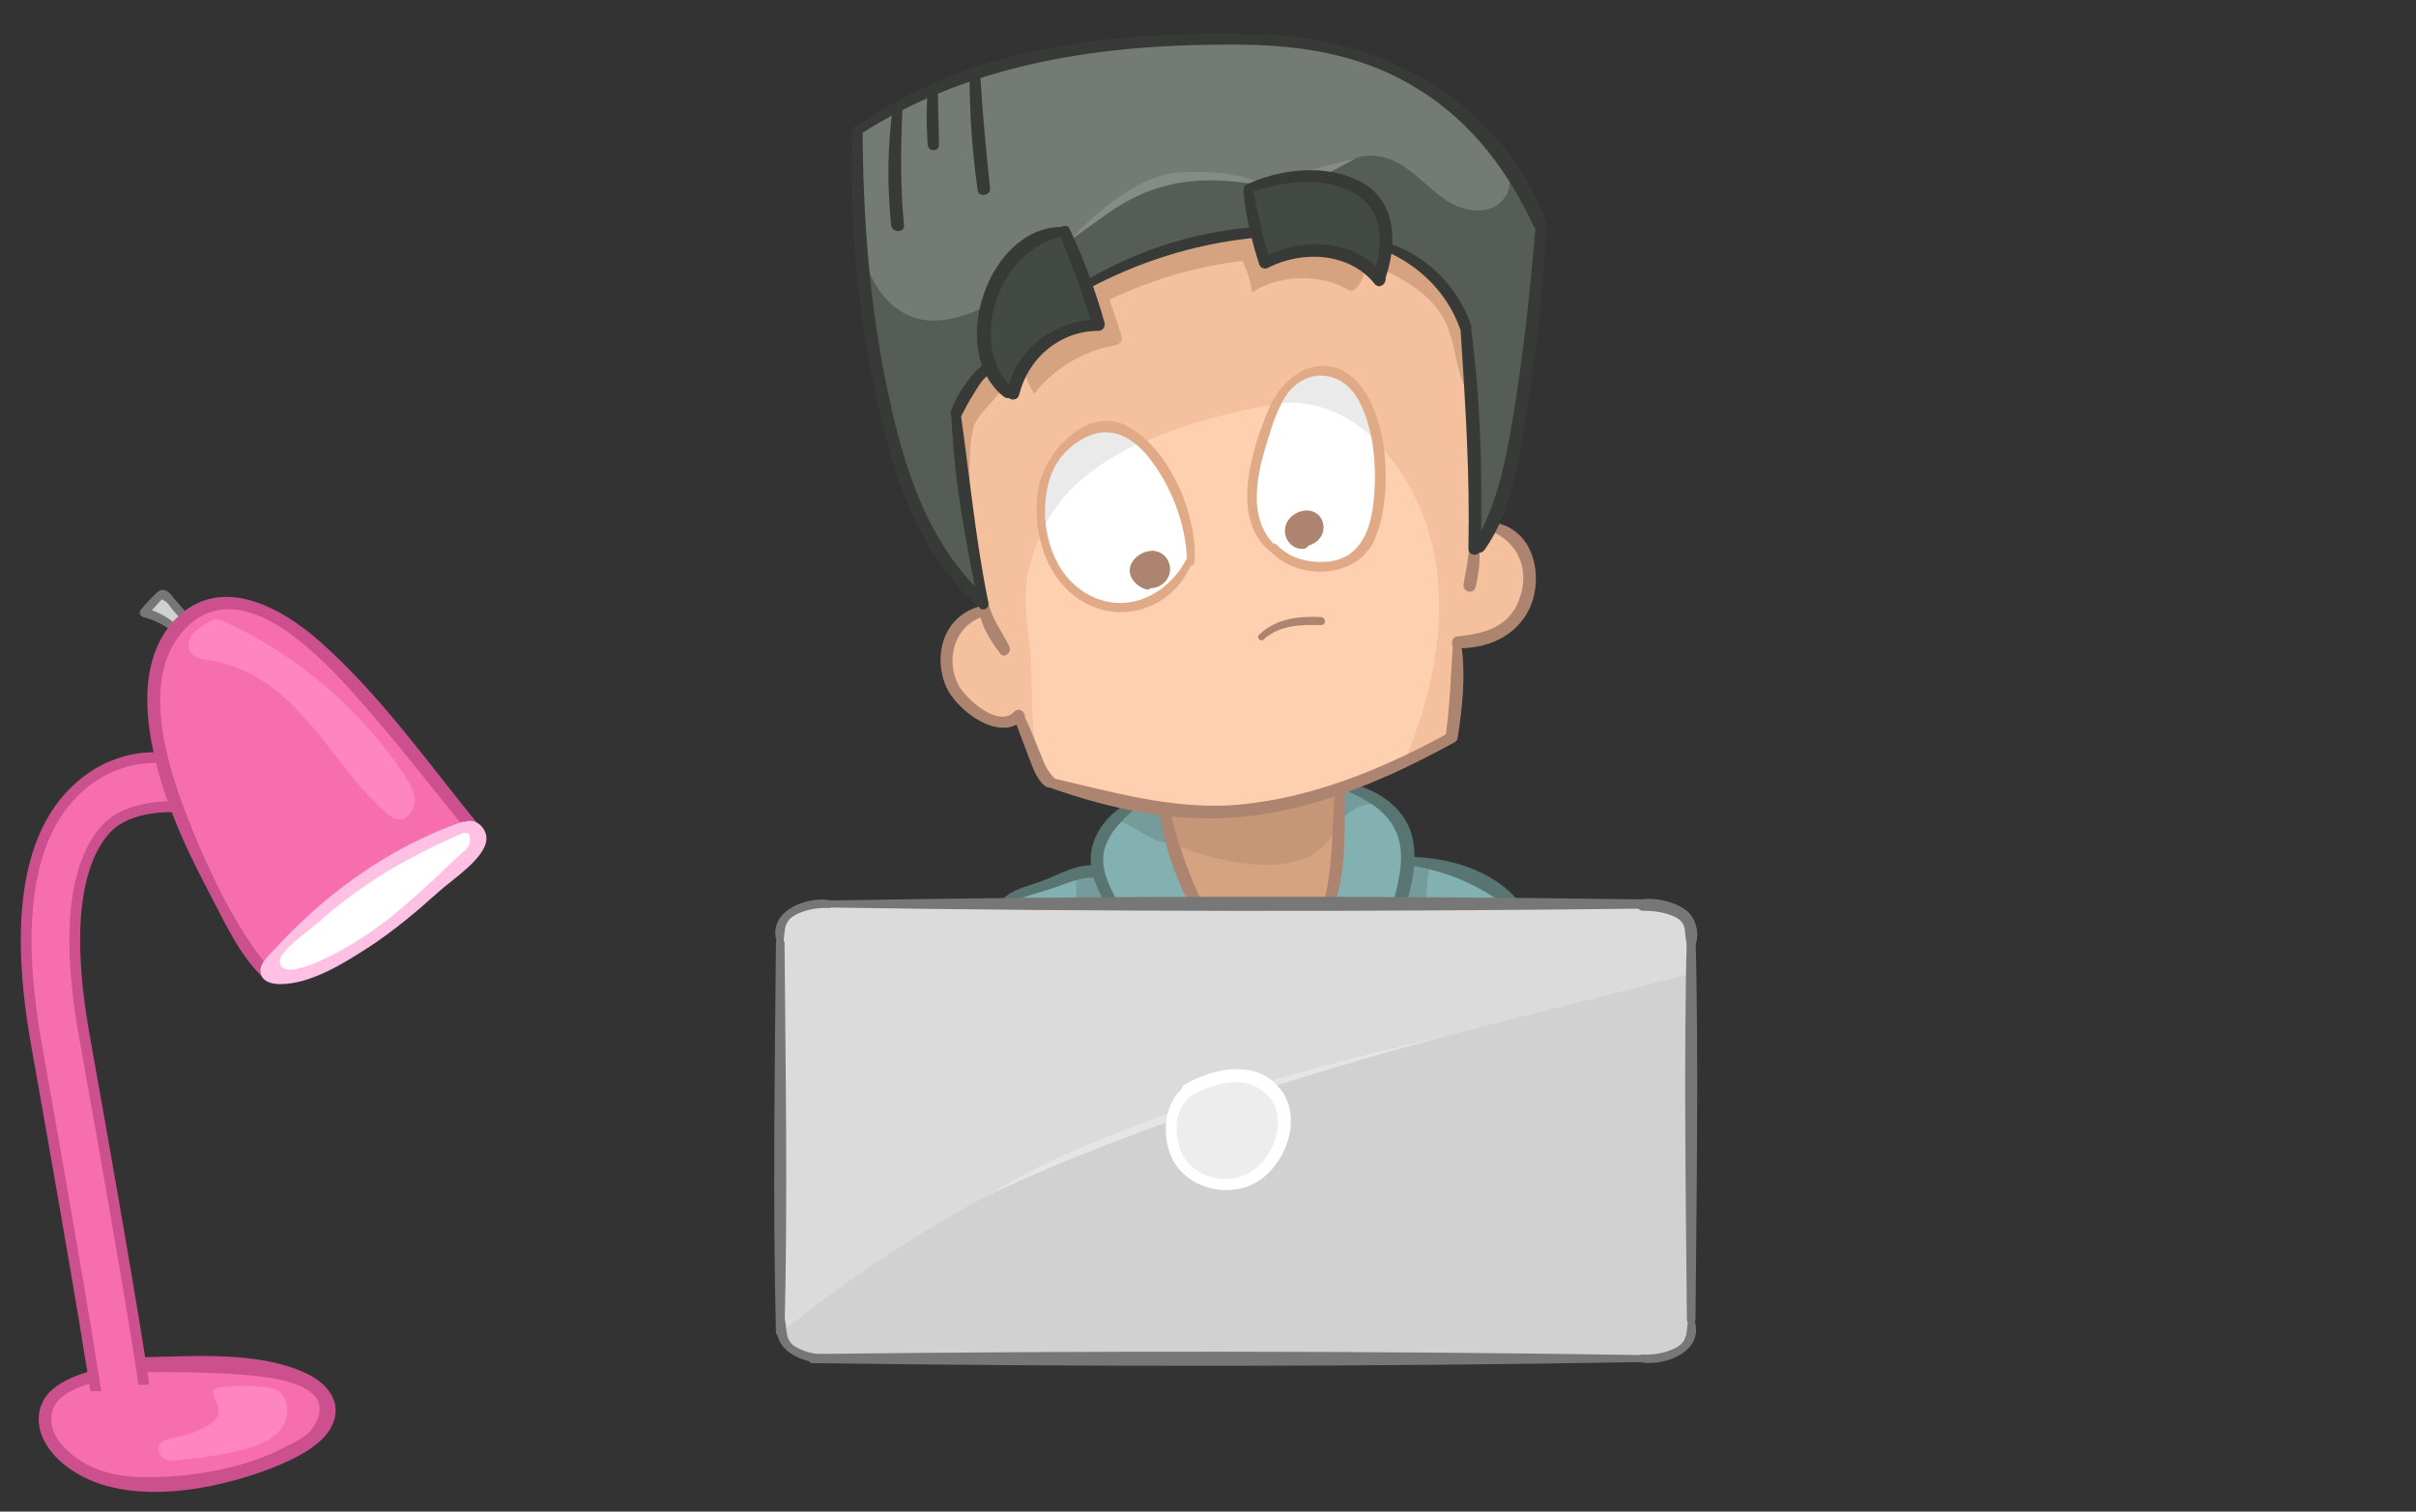 <?xml version="1.0" encoding="utf-8"?>
<!-- Generator: Adobe Illustrator 18.1.1, SVG Export Plug-In . SVG Version: 6.00 Build 0)  -->
<svg version="1.1" xmlns="http://www.w3.org/2000/svg" xmlns:xlink="http://www.w3.org/1999/xlink" x="0px" y="0px"
	 viewBox="0 0 449 281" enable-background="new 0 0 449 281" xml:space="preserve">
<rect x="0" y="0" width="449" height="281" fill="#333333" stroke="none"/>
<g id="Layer_18">
	<path fill="#83B1B1" d="M187.2,167.6c-0.9,0.8,93.1,0,93.1,0s-5.6-6.7-17.8-7.5c0,0-0.6-11.7-13.4-13.2c-12.9-1.4-46.6-5-44.9,15
		C204.2,162,192,163.5,187.2,167.6z"/>
	<path fill="#F4C09D" d="M182.5,113.6c0,0-11,3.5-4.3,15.7c4.2,7.2,11.3,4,11.3,4l5.1,11.6c0,0,20.7,7.1,28.4,6.5
		c7.6-0.6,29.6-1.9,46.9-14.3l1.1-17.7c0,0,11.8,0.1,13.1-9.5c1.4-9.5-6.4-12.9-6.4-12.9l-5.2-62l-99.6,13.2L182.5,113.6z"/>
	<path fill="#D6A380" d="M180.4,94c-0.3-3.8-0.3-7.7,0-11.5c0.1-1.2,0.3-2.4,0.7-3.5c0.5-1.2,1.4-2.3,2.3-3.3
		c2.2-2.5,4.5-4.8,6.8-7.1c0.5,1.6,1.1,3.2,2,4.6c3.6-4.6,8.8-7.8,14.5-8.9c0.7-0.1,1.4-0.3,1.7-0.9c0.2-0.4,0-0.9-0.1-1.4
		c-0.7-2.1-1.4-4.2-2.1-6.3c7.8-3.7,16.1-6.2,24.7-7.2c0.9,1.8,1.5,3.8,1.8,5.8c5.2-3.2,12.2-3.5,17.6-0.6c0.3,0.2,0.7,0.4,1.1,0.3
		c0.3-0.1,0.5-0.3,0.7-0.5c1.2-1.3,1.8-3.1,1.5-4.9c5.9,2.5,12.3,5.5,15.1,11.4c1.9,4.1,1.8,9,4,12.9c1.3-6.7-0.3-13.9-4.4-19.4
		c-1.3-1.8-2.9-3.4-4.7-4.6c-2.7-1.8-5.8-2.8-9-3.6c-13-3.2-26.8-2.6-39.5,1.6c-12.7,4.2-24.1,12-32.7,22.3c-1.6,2-3.2,4.1-4,6.5
		c-1.4,4.3,0,9,1.3,13.4"/>
	<path fill="#D1D1D1" d="M153.8,168.3c0,0-8.8-2.4-8.8,7.1s0,71.7,0,71.7s0.5,6,9,6s153,0,153,0s7,0.8,7-9.2s0-69.8,0-69.8
		s0.4-5.7-8.7-5.7S153.8,168.3,153.8,168.3z"/>
	<path fill="#DBDBDB" d="M145.3,247.6c22.4-18,47.8-32.1,74.9-41.5c13-4.5,26.4-7.9,39.8-11.3c18-4.6,35.9-9.1,53.9-13.7V174
		c0,0,2.3-6-10.7-6c-13,0-149.3,0-149.3,0s-9-1.3-9,10S145.3,247.6,145.3,247.6z"/>
	<path fill="#565C56" d="M182.3,111.7c0.1-1.4-13.8-10.8-18.8-40.9c-5-30.1-4.1-46.5-4.1-46.5S176,8.8,218.2,7.5S277.6,20,286.3,42
		c0,0-3,51.1-12.2,58.9c0,0-0.3-33.2-1.9-38.7c-1.6-5.5-3-11.9-13.9-16.1s-27.8-5-42,0.3s-33.3,16.2-38.7,30.4L182.3,111.7z"/>
	<path fill="#747A74" d="M160.3,33.4c-0.4,5-0.8,10.2,0.5,15s4.8,9.5,9.6,10.8c2.7,0.7,5.5,0.4,8.2-0.4c8.7-2.6,15.1-9.5,21.8-15.7
		c6.7-6.1,14.8-11.9,23.8-11.2c4.9,0.4,9.7,2.7,14.7,2.1c6.1-0.8,11.5-6,17.6-4.9c2.7,0.5,5,2.1,7.1,3.9c2.1,1.8,4.1,3.8,6.5,5
		s5.5,1.7,7.9,0.3c2.4-1.4,3.5-4.9,1.6-7c0,0-11.5-26.4-56.9-23.7s-63.3,16.7-63.3,16.7L160.3,33.4z"/>
	<path fill="#858C85" d="M198.8,44.7c0,0,10.2-11.6,19.7-12.6c9.5-1,15.9,1.9,15.9,1.9l17.8-4.7c0,0-6.5,3.6-9.7,5.1
		s-8.4-0.5-15.3-0.8c-6.8-0.4-13.9,0.8-21.2,6S198.8,44.7,198.8,44.7z"/>
	<path fill="#434943" d="M197,43.7c0,0-9.5,0.3-13.3,13.1c-3.8,12.8,4.5,16.4,4.5,16.4s2.9-12.1,15.9-12.6
		C204.1,60.6,199.3,45.1,197,43.7z"/>
	<path fill="#434943" d="M232.3,35l2.7,13.8c0,0,13-7.2,21.3,3c0,0,4.8-12.2-4.7-17.6C242.2,29,232.3,35,232.3,35z"/>
	<path fill="#FFD0B0" d="M198.3,145.9c-8.7-2.9-5.7-17.5-7-26.6c-0.6-4-0.9-8-0.4-11.9c1.3-8.8,7.3-16.3,14.6-21.3
		c7.4-4.9,16-7.6,24.6-9.6c5.5-1.3,11.3-2.3,16.6-0.4c1.8,0.6,3.4,1.6,5,2.7c9.2,6.5,14.4,17.5,15.5,28.7
		c1.1,11.2-1.5,22.4-5.7,32.9C261.6,140.3,235.9,158.4,198.3,145.9z"/>
	<path fill="#FFFFFF" d="M200,81.3c-1.1,0.6-10.1,8-5,20.8s16.3,12.8,20.5,9.5c4.2-3.3,8.4-8.7,3.2-19.3S207.3,77,200,81.3z"/>
	<path fill="#FFFFFF" d="M236,78.2c0,0-6.3,15.3-0.8,22c5.5,6.7,17.1,6.3,19.5,0c2.4-6.3,2.9-21.9-1.8-27
		C248.2,68.2,242.3,64.3,236,78.2z"/>
	<path fill="#EAEAEA" d="M193.9,98.5c0,0,3-9.4,18.1-16.2c0,0-18-11.2-18.6,17.1"/>
	<path fill="#EAEAEA" d="M237.6,75c0,0,9.9-1.8,18.5,7.4c0,0-1.2-11.8-7-12.6C243.2,69,240.4,69.2,237.6,75z"/>
	<path fill="#D6A380" d="M216.4,151l4.9,17.2l26-1.1l1.8-20.3C249.1,146.9,224.5,150.8,216.4,151z"/>
	<path fill="#C69777" d="M217.8,156.9c0,0,24.8,10.6,30.6-3.2c0.4-0.8,0.6-6.7,0.6-6.7s-24.7,5-32.6,3.4L217.8,156.9z"/>
	<path fill="#759B9A" d="M216,150c-1.6-0.3-3.2-0.5-4.7-0.6c-0.3,0-0.6,0-0.9,0.1c-0.4,0.1-0.7,0.4-1,0.6c-0.8,0.7-1.5,1.5-2.1,2.4
		c3.4,0.7,6.1,3.8,9.6,4.2c0.2,0,0.5,0,0.6-0.1c0.1-0.1,0.1-0.3,0.1-0.4c0.1-1.3,0.1-2.5,0.1-3.8c0-0.7-0.1-1.4-0.6-1.9
		C216.8,150.2,216.4,150.1,216,150z"/>
	<path fill="#759B9A" d="M252.5,146.8c-0.8-0.3-1.6-0.5-2.4-0.3c-0.2,0-0.4,0.1-0.5,0.2c-0.1,0.1-0.1,0.3-0.2,0.5
		c-0.2,1.7-0.3,3.5,0,5.2c1.6-2,4.3-3.3,6.8-2.8C255.3,148.3,254,147.4,252.5,146.8z"/>
	<path fill="#E5E5E5" d="M183.7,222.2c0,0,21.5-15.5,85.5-29.7C269.2,192.5,219,205.3,183.7,222.2z"/>
	<polygon fill="#759B9A" points="261.3,160 260.4,167 265,167 265.7,160 	"/>
	<polygon fill="#759B9A" points="203.9,162.1 206.2,167 200,167 200,163 	"/>
	<path fill="#FFFFFF" d="M67.6,163.5c0,0-19.4,12-17.2,16.9s19.4-5,27.5-12.7c8.1-7.7,12.2-11,10.3-13.4
		C86.3,152,73,158.7,67.6,163.5z"/>
	<path fill="#F66EAD" d="M48.9,180.4c0,0,11.1-12.2,18.2-16.4s20.4-10.5,20.4-10.5s-13.3-18.2-22.1-26.7s-21.9-20.9-32.2-10.4
		S35.3,164,48.9,180.4z"/>
	<path fill="#F66EAD" d="M16.9,256c0,0-7.6,0.6-7.8,6.9s8.2,14.6,22.6,13.6s30.4-9.2,29.3-14.6s-17-10.8-34.9-8.4
		c0,0-10.8-59.8-11.8-70.1s-1.5-35.9,18.5-32.9l-2.7-9.5c0,0-14-1.4-20.9,12.6s-3.9,31.7,0.2,55.2S16.9,256,16.9,256z"/>
	<polygon fill="#D1D1D1" points="32.6,116.5 27,113.9 30.1,110.5 34.3,114.4 	"/>
	<path fill="#FF85C2" d="M71.9,151.2c0.6,0.5,1.2,1,1.9,1.1c1.7,0.3,3.2-1.5,3.3-3.2s-0.9-3.3-1.8-4.8
		c-8.3-12.5-20.1-22.6-33.7-28.8c-0.4-0.2-0.7-0.3-1.1-0.4c-0.7-0.1-1.4,0.3-2,0.7c-1,0.6-2.1,1.3-2.8,2.2c-0.7,1-0.9,2.4-0.3,3.3
		c0.7,1,2.1,1.2,3.3,1.4c2.1,0.3,4.1,0.9,6,1.7c5.9,2.4,10.5,7.2,14.6,12.2S67,147,71.9,151.2z"/>
	<path fill="#FF85C2" d="M48.9,257.8c0.9,0.1,1.8,0.3,2.6,0.7c2.3,1.3,2.4,4.8,0.9,6.9c-1.5,2.1-4.1,3.2-6.6,3.9
		c-4,1.1-8.1,1.7-12.3,2.1c-0.9,0.1-1.8,0.2-2.6-0.1c-0.8-0.3-1.5-1.1-1.5-1.9c0.1-1.5,1.9-2,3.4-2.2c1.9-0.4,3.8-1.1,5.5-2
		c1.1-0.6,2.2-1.5,2.3-2.7c0.1-1.1-0.5-2-0.9-3c-0.1-0.4-0.2-0.8,0-1.1c0.2-0.3,0.6-0.4,0.9-0.4C43.3,257.5,46.1,257.5,48.9,257.8z"
		/>
	<path fill="#EDEDED" d="M228.1,199.9c-0.2,0-10.3,1.4-10.3,10.3s13.5,14.1,18.7,4.9C241.7,206,235.1,199,228.1,199.9z"/>
</g>
<g id="Layer_17">
	<g>
		<g>
			<path fill="#777777" d="M32.5,115.9c-1.6-1.4-3.5-2.3-5.6-2.9c0.1,0.5,0.2,0.9,0.4,1.4c0.5-0.6,1.1-1.1,1.6-1.7
				c0.3-0.3,0.5-0.6,0.8-0.9c0.5-0.4,0.3-0.5,0.9-0.1c0.6,0.3,1.1,1.2,1.5,1.7c0.6,0.6,1.1,1.3,1.7,1.9c0.7,0.7,1.7-0.3,1.1-1.1
				c-0.9-1-1.7-2-2.6-3c-0.5-0.6-1-1.4-1.8-1.5c-0.7-0.1-1.1,0.2-1.5,0.6c-1,0.9-1.9,2-2.8,3c-0.4,0.4-0.3,1.2,0.4,1.4
				c1.9,0.5,3.5,1.3,5.1,2.4C32.3,117.6,33.2,116.5,32.5,115.9L32.5,115.9z"/>
		</g>
	</g>
	<g>
		<g>
			<path fill="#AD846F" d="M182.2,112.7c-6.7,1.7-9,9-6.3,15.1c2,4.3,9.7,10.2,14.2,6.1c1.1-1-0.6-2.7-1.6-1.6
				c-3,3.2-9.2-2.6-10.4-5c-2.4-4.7-0.8-10.9,4.6-12.7C183.9,114.1,183.4,112.4,182.2,112.7L182.2,112.7z"/>
		</g>
	</g>
	<g>
		<g>
			<path fill="#AD846F" d="M277.7,99c5,2.4,6.6,7.7,4.5,12.8c-2,4.9-6.5,6-11.3,6.5c-1.4,0.1-1.4,2.2,0,2.2c6.2,0.1,12.1-2.8,14-9.1
				c1.6-5.6-0.3-12.5-6.4-14.1C277.4,97.1,276.7,98.5,277.7,99L277.7,99z"/>
		</g>
	</g>
	<g>
		<g>
			<path fill="#AD846F" d="M181.9,112c-0.2,3.3,2,7,4,9.5c0.8,1,2.2-0.3,1.7-1.3c-1.4-2.8-3.4-5.3-4-8.5
				C183.4,110.8,181.9,111.1,181.9,112L181.9,112z"/>
		</g>
	</g>
	<g>
		<g>
			<path fill="#AD846F" d="M273,102.2c-0.2,2.2-0.6,4.2-1,6.4c-0.2,1.4,1.8,2,2.2,0.6c0.6-2.2,0.8-4.6,0.8-7
				C275.1,100.8,273.1,100.9,273,102.2L273,102.2z"/>
		</g>
	</g>
	<g>
		<g>
			<path fill="#587572" d="M250.9,147.3c3.4,1.5,6.8,3.6,8.4,7c2,4,0.8,9-0.3,13.1c-0.4,1.5,1.8,2.1,2.3,0.6
				c1.5-4.5,2.5-10.4,0.3-14.8c-2-3.9-5.9-6.3-10-7.4C250.7,145.6,250.1,146.9,250.9,147.3L250.9,147.3z"/>
		</g>
	</g>
	<g>
		<g>
			<path fill="#587572" d="M262.3,160.9c6.9,1.2,12.3,3.5,17.9,7.7c1.1,0.8,2.2-0.9,1.4-1.8c-4.7-5.1-12.3-7.3-19-7.5
				C261.6,159.2,261.4,160.7,262.3,160.9L262.3,160.9z"/>
		</g>
	</g>
	<g>
		<g>
			<path fill="#587572" d="M209.5,149.3c-3,1.7-5.6,4.6-6.5,8c-1,3.8,0.7,7.6,2.5,10.9c0.7,1.2,2.5,0.1,1.9-1.1
				c-1.6-3.1-3.2-6.4-1.9-10c1-2.6,3-4.6,5-6.4C211.3,149.9,210.3,148.8,209.5,149.3L209.5,149.3z"/>
		</g>
	</g>
	<g>
		<g>
			<path fill="#587572" d="M187.8,168.2c1.8-1.6,5.7-2.3,7.9-3.1c2.4-0.8,5.3-2.2,7.8-1.9c1.5,0.1,1.4-2.1,0-2.3
				c-3.1-0.4-6.6,1.6-9.4,2.7c-2.5,1-5.5,1.5-7.5,3.3C185.7,167.7,186.9,169,187.8,168.2L187.8,168.2z"/>
		</g>
	</g>
	<g>
		<g>
			<path fill="#373A37" d="M158.4,24.3c-0.7,17.1,1.1,34.4,4.8,51c3,13.6,7.6,27.5,18.2,37.1c1.1,1,2.7-0.6,1.6-1.6
				c-10.7-9.9-15.1-24.1-18-38c-3.4-16-4.6-32.2-4.7-48.6C160.4,23,158.5,23,158.4,24.3L158.4,24.3z"/>
		</g>
	</g>
	<g>
		<g>
			<path fill="#373A37" d="M159.8,25c21.1-13.6,45.9-16.9,70.6-16.7c12.1,0.1,23.4,2,33.7,8.6c9.7,6.2,16.2,15,21,25.3
				c0.6,1.2,2.6,0.4,2.2-0.9C279.4,19.4,257.3,7.1,235,6.4c-25.9-0.8-54.4,1.6-76,17.3C158.2,24.2,159,25.5,159.8,25L159.8,25z"/>
		</g>
	</g>
	<g>
		<g>
			<path fill="#373A37" d="M285.4,42c-0.9,10.6-2,21.2-3.6,31.7c-1.5,9.5-2.9,18.9-7.8,27.4c-0.7,1.3,1.1,2.3,1.9,1.1
				c5.6-7.9,6.7-18.5,8.2-27.9c1.6-10.7,2.8-21.5,3.2-32.3C287.3,40.8,285.5,40.9,285.4,42L285.4,42z"/>
		</g>
	</g>
	<g>
		<g>
			<path fill="#373A37" d="M197,42.2c-13.5,0.3-21,23.1-10.5,31.5c1.1,0.9,2.6-0.5,1.6-1.6c-8.6-8.4-2.3-25.8,9.2-28.1
				C198.3,43.9,198.1,42.2,197,42.2L197,42.2z"/>
		</g>
	</g>
	<g>
		<g>
			<path fill="#373A37" d="M196.8,43.3c2.4,5.8,4.5,11.6,6.3,17.5c0.4-0.5,0.7-0.9,1.1-1.4c-8.2,0.1-15.2,5.3-17.1,13.4
				c-0.4,1.5,1.9,2.1,2.3,0.6c1.7-6.9,7.6-11.9,14.8-11.9c0.7,0,1.2-0.7,1.1-1.4c-1.7-6.1-3.9-12-6.6-17.7
				C198.2,41.5,196.3,42.2,196.8,43.3L196.8,43.3z"/>
		</g>
	</g>
	<g>
		<g>
			<path fill="#373A37" d="M232.2,35.8c5.3-1.7,11.2-2.9,16.7-1.1c8.3,2.6,8.5,9.7,6.3,16.9c-0.4,1.4,1.7,1.9,2.1,0.6
				c2.3-6.2,2.5-14.3-3.9-18.1c-6.4-3.8-15.5-2.8-21.9,0.3C230.8,34.8,231.4,36.1,232.2,35.8L232.2,35.8z"/>
		</g>
	</g>
	<g>
		<g>
			<path fill="#373A37" d="M231.1,35.5c0.4,4.7,1.5,9.2,2.9,13.6c0.2,0.7,1,1,1.6,0.7c6.4-3.3,15.2-2.9,19.9,3
				c1,1.2,2.7-0.5,1.7-1.7c-5.4-6.8-15.4-7.1-22.7-3.1c0.5,0.2,1.1,0.4,1.6,0.7c-1.4-4.4-2.3-8.8-3.2-13.3
				C232.7,34.3,231,34.5,231.1,35.5L231.1,35.5z"/>
		</g>
	</g>
	<g>
		<g>
			<path fill="#373A37" d="M183.8,67.8c-1.7-0.2-3.1,1.9-4,3.1c-1.3,1.7-2.5,3.7-3.1,5.7c-0.3,1.1,1.3,1.8,1.9,0.8
				c0.8-1.4,1.4-2.8,2.3-4.1c0.7-1.1,1.9-3.4,3.2-3.7C185.1,69.3,184.8,67.9,183.8,67.8L183.8,67.8z"/>
		</g>
	</g>
	<g>
		<g>
			<path fill="#373A37" d="M176.8,76.8c0.4,12.1,2.7,24,5.1,35.8c0.2,1.2,2,0.7,1.8-0.5c-2.4-11.7-3.5-23.6-5.2-35.5
				C178.4,75.6,176.8,75.8,176.8,76.8L176.8,76.8z"/>
		</g>
	</g>
	<g>
		<g>
			<path fill="#373A37" d="M202,53.8c9.5-5.1,19.6-8.3,30.3-9.5c1.3-0.1,1.3-2.1,0-2c-11.1,1-21.6,4.5-31.1,10.2
				C200.4,52.9,201.1,54.2,202,53.8L202,53.8z"/>
		</g>
	</g>
	<g>
		<g>
			<path fill="#373A37" d="M258,46.9c6.1,2.8,11,7.7,13.3,14.1c0.5,1.3,2.5,0.7,2.1-0.6c-2.5-6.9-7.7-12.4-14.7-15
				C257.8,45.1,257.2,46.5,258,46.9L258,46.9z"/>
		</g>
	</g>
	<g>
		<g>
			<path fill="#373A37" d="M271.4,60.7c0.9,13.8,1.8,27.5,1.5,41.3c0,1.5,2.2,1.5,2.3,0c0.3-13.8,0-27.9-1.9-41.6
				C273.1,59.4,271.4,59.6,271.4,60.7L271.4,60.7z"/>
		</g>
	</g>
	<g>
		<g>
			<path fill="#E0AA86" d="M236.9,101.3c-5.4-5.3-3.1-13.9-1.1-20.2c0.9-2.8,1.8-5.6,3.5-8c3.7-4.8,10-4.2,13,1
				c3.1,5.3,3.6,13,3,18.9c-0.5,5.3-2.4,10.8-8.5,11.4c-3.5,0.3-7-0.5-9.5-3.1c-0.8-0.8-1.9,0.4-1.2,1.2c5.2,5.5,16.2,5.2,19.4-2.3
				c3.3-7.7,2.7-21.7-2.6-28.4c-5.8-7.3-14-3.1-17.1,4.2c-3.1,7.3-7.2,20.1,0,26.3C236.6,102.9,237.5,101.9,236.9,101.3L236.9,101.3
				z"/>
		</g>
	</g>
	<g>
		<g>
			<path fill="#E0AA86" d="M220.4,104.1c-3.5,6.6-11.2,10.3-18.2,6.4c-6.5-3.6-8.9-12-7.7-19c0.7-4.4,2.8-7.7,6.7-9.9
				c4.7-2.7,8.9-0.7,12.1,3.2c4.4,5.4,7.2,12.8,7.3,19.7c0,0.9,1.3,0.9,1.4,0c0.6-8.6-4.6-21.2-12.6-25.3c-7.5-3.9-15.5,5.1-16.5,12
				c-1.2,8.1,1.8,17.8,9.8,21.4c7.5,3.3,15.9-0.5,18.8-8C221.6,104,220.7,103.6,220.4,104.1L220.4,104.1z"/>
		</g>
	</g>
	<g>
		<path fill="#AD846F" d="M212.8,108.4c0.7,0.2,1.4,0.2,2-0.1c1-0.4,1.7-1.5,1.6-2.6c-0.1-1.1-1-2.1-2-2.2c-0.8-0.1-1.6,0.3-2.2,0.9
			c-0.4,0.3-0.8,0.8-0.9,1.3c-0.2,1.1,0.9,2.1,1.8,2.7"/>
		<g>
			<path fill="#AD846F" d="M212.6,109.2c1.9,0.5,3.8-0.3,4.6-2.1c0.7-1.7-0.1-3.8-1.9-4.5c-1.9-0.7-4.3,0.5-5.1,2.3
				c-0.9,2,0.8,4,2.6,4.6c1.2,0.5,1.9-1.2,1.2-2c-0.3-0.4-1.5-1-1.4-1.6c0.1-0.7,1.3-1.4,1.9-1.3c0.8,0.1,1.2,0.9,1,1.6
				c-0.3,1.1-1.4,1.5-2.4,1.3C212,107.4,211.5,108.9,212.6,109.2L212.6,109.2z"/>
		</g>
	</g>
	<g>
		<path fill="#AD846F" d="M241.7,100.9c1.1,0,2.3-0.5,2.9-1.5c0.6-1,0.4-2.5-0.6-3c-0.4-0.2-0.8-0.2-1.2-0.2c-1.3,0-2.6,0.9-2.8,2.2
			s0.8,2.7,2,2.6"/>
		<g>
			<path fill="#AD846F" d="M241.7,101.7c1.8-0.1,3.8-1,4.2-3c0.4-2-1-3.8-3-3.8c-2,0-4,1.5-4.1,3.6c-0.1,2,1.6,3.8,3.6,3.5
				c1.2-0.2,1.1-2.1,0-2.3c-1.8-0.3-1.1-2.3,0.5-2.4c0.8-0.1,1.4,0.5,1.2,1.3c-0.2,1-1.4,1.4-2.3,1.4
				C240.6,100.1,240.6,101.8,241.7,101.7L241.7,101.7z"/>
		</g>
	</g>
	<g>
		<g>
			<path fill="#AD846F" d="M234.8,118.9c3-2.7,6.9-2.8,10.7-2.7c1,0,1-1.4,0-1.5c-4.2-0.2-8.4,0.3-11.5,3.3
				C233.4,118.5,234.3,119.4,234.8,118.9L234.8,118.9z"/>
		</g>
	</g>
	<g>
		<g>
			<path fill="#AD846F" d="M188.5,133.5c0.9,2.6,1.9,5.2,2.9,7.8c0.7,1.8,1.3,3.6,2.8,4.8c1.1,0.9,2.6-0.5,1.6-1.6
				c-1.6-1.6-2.2-3.9-3.1-6c-0.8-1.9-1.6-3.9-2.5-5.7C189.8,131.9,188.2,132.6,188.5,133.5L188.5,133.5z"/>
		</g>
	</g>
	<g>
		<g>
			<path fill="#AD846F" d="M194.8,146.3c12.5,4.5,25.7,7.1,39,5.2c13-1.9,25-7.2,36.5-13.5c1.2-0.6,0.1-2.4-1-1.8
				c-11.1,6.1-23.1,11.2-35.7,13c-13.4,2-25.3-1.6-38.2-4.6C194.2,144.4,193.8,145.9,194.8,146.3L194.8,146.3z"/>
		</g>
	</g>
	<g>
		<g>
			<path fill="#AD846F" d="M270,120c-0.4,5.5-0.5,11-1.3,16.5c-0.2,1.5,2,2.1,2.2,0.6c0.9-5.6,1.5-11.5,0.7-17.1
				C271.5,119,270.1,118.9,270,120L270,120z"/>
		</g>
	</g>
	<g>
		<g>
			<path fill="#AD846F" d="M215.6,151.6c0.8,5.6,2.7,11,5.2,16c0.7,1.4,2.6,0.2,2-1.2c-2.3-5-4-10-5.3-15.4
				C217.1,149.8,215.4,150.4,215.6,151.6L215.6,151.6z"/>
		</g>
	</g>
	<g>
		<g>
			<path fill="#AD846F" d="M248.1,147.2c-0.6,6.6-0.3,13.3-1.9,19.8c-0.3,1.3,1.6,1.8,2,0.6c2-6.3,1.7-13.7,1.7-20.3
				C250,146,248.3,146,248.1,147.2L248.1,147.2z"/>
		</g>
	</g>
	<g>
		<g>
			<path fill="#373A37" d="M165.9,20.3c-1,7.1-1,14.4-0.3,21.5c0.1,1.5,2.6,1.6,2.4,0c-0.7-7.1-0.6-14.1-0.3-21.3
				C167.8,19.5,166.1,19.2,165.9,20.3L165.9,20.3z"/>
		</g>
	</g>
	<g>
		<g>
			<path fill="#373A37" d="M172.4,17.3c-0.3,3.2-0.2,6.4,0,9.6c0.1,1.3,2.1,1.4,2.1,0c-0.1-3.2-0.1-6.4-0.2-9.6
				C174.4,16,172.6,16,172.4,17.3L172.4,17.3z"/>
		</g>
	</g>
	<g>
		<g>
			<path fill="#373A37" d="M180.2,14.3c0,7,0.5,14.1,1.5,21.1c0.2,1.3,2.4,1,2.3-0.3c-0.7-6.9-1.4-13.8-1.8-20.8
				C182.2,13,180.2,12.9,180.2,14.3L180.2,14.3z"/>
		</g>
	</g>
	<g>
		<g>
			<path fill="#777777" d="M144.2,175.3c-0.2,24.1-0.6,48.3,0,72.3c0,1,1.6,1.1,1.6,0c0.6-24.1,0.2-48.3,0-72.3
				C145.8,174.3,144.2,174.3,144.2,175.3L144.2,175.3z"/>
		</g>
	</g>
	<g>
		<g>
			<path fill="#777777" d="M154,168.7c50.7,0.8,101.5,0.8,152.2,0.2c1.1,0,1.1-1.7,0-1.7c-50.7-0.7-101.5-0.7-152.2,0.2
				C153.1,167.3,153.1,168.7,154,168.7L154,168.7z"/>
		</g>
	</g>
	<g>
		<g>
			<path fill="#777777" d="M145.5,175.5c0.5-2.1-0.1-4,2.1-5.3c1.9-1.1,4.3-1.5,6.4-1.4c1,0,0.9-1.4,0-1.5
				c-4.7-0.6-11.7,2.4-9.5,8.2C144.7,175.9,145.4,176,145.5,175.5L145.5,175.5z"/>
		</g>
	</g>
	<g>
		<g>
			<path fill="#777777" d="M315.1,245.3c0.2-24.1,0.6-48.3,0-72.3c0-1-1.6-1.1-1.6,0c-0.6,24.1-0.2,48.3,0,72.3
				C313.5,246.3,315.1,246.3,315.1,245.3L315.1,245.3z"/>
		</g>
	</g>
	<g>
		<g>
			<path fill="#777777" d="M305.3,251.9c-51.4-0.8-102.9-0.8-154.3-0.2c-1.1,0-1.1,1.7,0,1.7c51.4,0.7,102.9,0.7,154.3-0.2
				C306.2,253.3,306.2,251.9,305.3,251.9L305.3,251.9z"/>
		</g>
	</g>
	<g>
		<g>
			<path fill="#777777" d="M313.8,245.1c-0.5,2.1,0.1,4-2.1,5.3c-1.9,1.1-4.3,1.5-6.4,1.4c-1,0-0.9,1.4,0,1.5
				c4.7,0.6,11.7-2.4,9.5-8.2C314.6,244.7,313.9,244.6,313.8,245.1L313.8,245.1z"/>
		</g>
	</g>
	<g>
		<g>
			<path fill="#777777" d="M314.9,176c1.1-2,0.4-5.1-1.3-6.6c-2.2-1.8-5.9-2.6-8.6-2.2c-1.2,0.2-0.9,2.1,0.3,2.1
				c2.1,0,4.4,0.3,6.3,1.3c2.2,1.3,1.2,3.2,2,5.1C313.8,176.4,314.6,176.7,314.9,176L314.9,176z"/>
		</g>
	</g>
	<g>
		<g>
			<path fill="#777777" d="M144.8,245.1c-2.2,5.8,4.8,8.8,9.5,8.2c0.9-0.1,1-1.5,0-1.5c-2.1,0.1-4.5-0.3-6.4-1.4
				c-2.2-1.3-1.5-3.3-2.1-5.3C145.7,244.6,145,244.7,144.8,245.1L144.8,245.1z"/>
		</g>
	</g>
	<g>
		<g>
			<path fill="#FFFFFF" d="M221.3,201.4c-5.3,2.4-5.7,10.5-3,14.8c3.2,5.1,10.5,6.5,15.5,3.4c5.2-3.3,8.2-11.5,4.4-16.8
				c-4.3-6-12.5-4.4-18-1.2c-1.3,0.8-0.1,2.7,1.2,2c4.1-2.1,9.5-3.9,13.5-0.6c4.7,3.8,2.4,11.7-2.2,14.7c-3.6,2.4-8.8,1.8-11.8-1.4
				c-3.1-3.4-3.3-11,1.4-13.1C223.4,202.5,222.4,200.9,221.3,201.4L221.3,201.4z"/>
		</g>
	</g>
	<g>
		<g>
			<path fill="#CC508E" d="M50.8,180.9c-7.1-8.2-12.3-19.6-16.2-29.6c-3.8-9.8-8.6-25.8-0.1-34.5c9.9-10.2,23.8,4,30.4,11.2
				c7.9,8.7,15,18,22.4,27.1c1,1.2,2.7-0.5,1.7-1.7c-9.4-11.5-18.3-24.2-29.5-34.1c-7.2-6.4-18.5-12.7-26.8-4.3
				c-8.4,8.6-5.2,23.4-1.7,33.5c2.1,6,4.9,11.8,7.9,17.5c3,5.7,5.7,11.9,10.5,16.2C50.4,183.1,51.6,181.9,50.8,180.9L50.8,180.9z"/>
		</g>
	</g>
	<path fill="none" stroke="#CC508E" stroke-width="2" stroke-miterlimit="10" d="M17.8,258.6c0-0.1-1.9-13.1-11-64.3
		c-4-22.3-1.8-38,6.6-46.7c7.6-7.9,16.3-6.7,16.7-6.7"/>
	<path fill="none" stroke="#CC508E" stroke-width="2" stroke-miterlimit="10" d="M32.8,150c-0.2,0-8.7-0.6-13,4
		c-4.2,4.5-8.4,14.8-4.1,38.7c9.2,51.5,11,64.2,11,64.7"/>
	<g>
		<g>
			<path fill="#CC508E" d="M16.7,254.9c-4.2,1.3-9.1,3.3-9.5,8.4c-0.3,4.2,3,8,6.3,10.1c10.3,6.8,26.6,3.6,37.3-0.6
				c3.9-1.6,9.7-4.2,11.2-8.5c1.5-4.2-1.7-7.5-5.3-9.1c-8.7-4-20.5-3.1-29.8-2.9c-1.8,0-1.8,2.8,0,2.8c5.8-0.1,11.7,0,17.5,0.4
				c2.7,0.2,5.5,0.5,8.2,1.1c3.4,0.9,9.6,2.9,5.4,9c-1,1.5-3.6,2.7-5.2,3.5c-7.3,3.8-16.5,5.4-24.7,5.5c-4.7,0.1-9.6-0.6-13.5-3.3
				c-1.9-1.3-4.2-3.4-4.8-5.7c-1.5-5.4,3.4-7.3,7.4-8.6C18.6,256.6,18,254.5,16.7,254.9L16.7,254.9z"/>
		</g>
	</g>
	<g>
		<g>
			<path fill="#FFC0E3" d="M85.8,152.8c-10.5,3.7-20.2,9.8-28.4,17.3c-2.2,2-4.4,4.2-6.4,6.4c-0.9,1-2.6,2.4-2.6,3.9
				c0,2.4,2.8,2.7,4.7,2.5c5.3-0.4,11.1-4,15.4-6.8c4.6-3,8.9-6.6,13-10.3c2.4-2.2,8.7-6.2,8.9-9.8c0.1-2-1.9-3.9-3.8-3.3
				c-1.4,0.4-0.8,2.6,0.6,2.2c0.4,1.6,0,2.8-1.3,3.6c-0.4,0.4-0.8,0.8-1.2,1.1c-1.4,1.3-2.8,2.7-4.2,4c-2.6,2.4-5.2,4.7-7.9,6.9
				c-2.9,2.3-6,4.4-9.3,6.2c-1.1,0.6-11.3,6.3-11.3,1.9c0-1.8,5.6-5.8,7-7c2.8-2.5,5.7-4.8,8.8-6.9c5.9-4.1,12.2-7.2,18.8-10.1
				C87.6,154.1,86.9,152.4,85.8,152.8L85.8,152.8z"/>
		</g>
	</g>
</g>
</svg>
